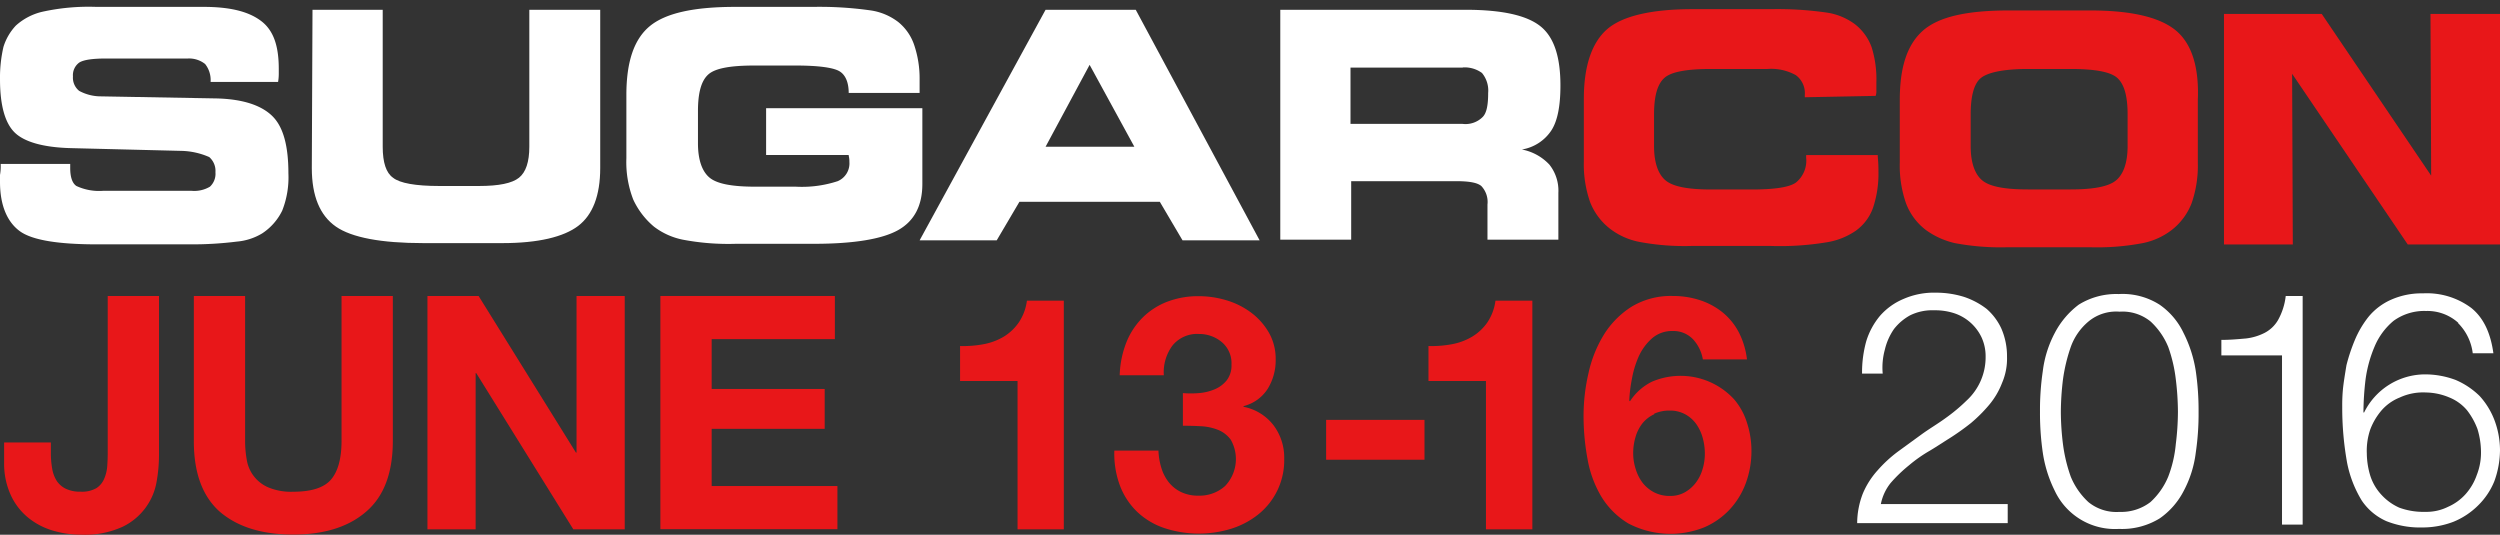 <svg id="Layer_1" data-name="Layer 1" xmlns="http://www.w3.org/2000/svg" viewBox="0 0 363.2 77.69"><rect x="0" y="0" width="363.2" height="77.69" fill="#333333" stroke="none"/><defs><style>.cls-1{fill:#fff;}.cls-2{fill:#e81719;}</style></defs><title>sugarcon-logo</title><path class="cls-1" d="M0.1,23.82H10.2v0.6c0,1.3.3,2.2,0.9,2.6a7.8,7.8,0,0,0,3.9.7H27.8a4.47,4.47,0,0,0,2.7-.6,2.56,2.56,0,0,0,.8-2.1,2.66,2.66,0,0,0-.9-2.2,10.61,10.61,0,0,0-4-.9l-16.1-.4c-4-.1-6.8-0.9-8.2-2.3s-2.1-4-2.1-7.7a19.85,19.85,0,0,1,.5-4.7,7.93,7.93,0,0,1,1.8-3.1,8.63,8.63,0,0,1,3.8-2A31.17,31.17,0,0,1,14,1H29.6c3.9,0,6.6.7,8.4,2.1s2.5,3.7,2.5,6.9v0.7a6.82,6.82,0,0,1-.1,1.2H30.6v-0.1a3.74,3.74,0,0,0-.8-2.5,3.74,3.74,0,0,0-2.5-.8H15.4q-3,0-3.9.6a2.26,2.26,0,0,0-.9,2,2.45,2.45,0,0,0,.9,2.1,6.62,6.62,0,0,0,3.2.8l16.8,0.3c3.8,0.1,6.5,1,8.1,2.6s2.3,4.4,2.3,8.3a13.16,13.16,0,0,1-.9,5.4,8.29,8.29,0,0,1-2.9,3.3,8.48,8.48,0,0,1-3.7,1.2,51.83,51.83,0,0,1-6.7.4H14.1c-5.6,0-9.4-.6-11.2-1.9S0,29.92,0,26.42v-1a7.59,7.59,0,0,0,.1-1.6"/><path class="cls-1" d="M45.4,1.42H55.6v19.9q0,3.45,1.5,4.5c1,0.8,3.3,1.2,6.7,1.2h5.8c2.9,0,4.8-.4,5.8-1.2s1.5-2.3,1.5-4.5V1.42H87.2v23c0,4-1.1,6.8-3.2,8.4s-5.8,2.5-11,2.5H61.5c-6.1,0-10.4-.8-12.7-2.4s-3.5-4.4-3.5-8.5Z"/><path class="cls-1" d="M123.3,13.52h0c0-1.6-.5-2.7-1.4-3.2s-3-.8-6.3-0.8h-6c-3.5,0-5.7.4-6.7,1.3s-1.5,2.6-1.5,5.3v4.7c0,2.4.6,4.1,1.7,5s3.3,1.3,6.6,1.3h5.9a16.68,16.68,0,0,0,6.1-.8,2.8,2.8,0,0,0,1.7-2.8,3.44,3.44,0,0,0-.1-0.9v-0.1h-12v-6.8H134v11c0,3.2-1.2,5.4-3.5,6.7s-6.4,2-12.2,2H106.9a35.31,35.31,0,0,1-7.7-.6,10.18,10.18,0,0,1-4.2-1.9A11.35,11.35,0,0,1,92,29a15.06,15.06,0,0,1-1-6v-9.2c0-4.8,1.1-8.1,3.4-10S100.8,1,106.8,1h11.4a52.69,52.69,0,0,1,8.2.5,8.62,8.62,0,0,1,4.1,1.7,7.29,7.29,0,0,1,2.3,3.3,15.16,15.16,0,0,1,.8,5.1v1.9H123.3Z"/><path class="cls-1" d="M144.8,34.92H133.6l18.3-33.5H165l18,33.5H171.8l-3.3-5.6H148.1Zm7.1-13.6h12.9l-6.5-11.9Z"/><path class="cls-1" d="M212.9,1.42c5.3,0,8.9.8,10.9,2.4s2.9,4.5,2.9,8.6c0,2.9-.4,5.1-1.3,6.5a6.36,6.36,0,0,1-4.3,2.8,7.37,7.37,0,0,1,4,2.2,6.11,6.11,0,0,1,1.3,4.1v6.8H216.1v-5.1a3.37,3.37,0,0,0-.9-2.7c-0.6-.5-1.8-0.7-3.7-0.7H196.3v8.5H186V1.42h26.9Zm-0.4,8.4H196.2V18h16.3a3.52,3.52,0,0,0,2.9-1c0.6-.6.8-1.8,0.8-3.5a4,4,0,0,0-.9-2.9,4.25,4.25,0,0,0-2.8-.8"/><polygon class="cls-2" points="349.8 35.52 333 10.72 333.1 35.52 323.1 35.52 323.1 2.02 337.3 2.02 353.2 25.52 353.1 2.02 363.2 2.02 363.2 35.52 349.8 35.52"/><path class="cls-2" d="M316.1,4.42c-2.3-1.9-6.4-2.9-12.4-2.9H291.8c-6,0-10.1.9-12.4,2.9s-3.4,5.3-3.4,10.1v9.1a16.64,16.64,0,0,0,.9,5.9,8.73,8.73,0,0,0,2.9,3.9,11.53,11.53,0,0,0,4.2,1.9,35.94,35.94,0,0,0,7.7.6h11.9a35.31,35.31,0,0,0,7.7-.6,10.18,10.18,0,0,0,4.2-1.9,9.1,9.1,0,0,0,2.9-3.9,16.64,16.64,0,0,0,.9-5.9v-9.1c0.2-4.8-.9-8.2-3.2-10.1m-7,16.8c0,2.4-.6,4.1-1.7,5s-3.3,1.3-6.6,1.3h-6.2c-3.3,0-5.5-.4-6.6-1.3s-1.7-2.6-1.7-5v-4.6c0-2.7.5-4.5,1.5-5.3s3.3-1.3,6.8-1.3h6.2c3.5,0,5.8.4,6.8,1.3s1.5,2.6,1.5,5.3v4.61h0Z"/><path class="cls-2" d="M262.2,14.12v-0.3a3.24,3.24,0,0,0-1.3-2.9,7.33,7.33,0,0,0-4.1-.9h-8.2c-3.5,0-5.8.4-6.8,1.3s-1.5,2.6-1.5,5.3v4.61c0,2.4.6,4.1,1.7,5s3.3,1.3,6.6,1.3h5.9c3.2,0,5.4-.3,6.4-1a4.09,4.09,0,0,0,1.5-3.6v-0.4h10.4v0.2a20.35,20.35,0,0,1,.1,2.2,15.56,15.56,0,0,1-.8,5.3,7,7,0,0,1-2.5,3.3,10.4,10.4,0,0,1-4.4,1.7,41.45,41.45,0,0,1-8,.5H245.8a35.31,35.31,0,0,1-7.7-.6,10.18,10.18,0,0,1-4.2-1.9,9.1,9.1,0,0,1-2.9-3.9,16.64,16.64,0,0,1-.9-5.9v-9.1c0-4.8,1.2-8.2,3.4-10.1s6.4-2.9,12.4-2.9h11.4a50.29,50.29,0,0,1,8.1.5,9.08,9.08,0,0,1,4.1,1.7,7.46,7.46,0,0,1,2.4,3.3,15.57,15.57,0,0,1,.7,5.2v1.1a2.2,2.2,0,0,1-.1.8l-10.3.2h0Z"/><path class="cls-1" d="M269.81,76.11a12,12,0,0,1,.82-4.4,11.82,11.82,0,0,1,2.15-3.38,19,19,0,0,1,3-2.76l3.38-2.46c1.13-.82,2.36-1.54,3.48-2.36a25.44,25.44,0,0,0,3.07-2.56,8.54,8.54,0,0,0,2.76-6.35,6.54,6.54,0,0,0-.61-2.87,6.72,6.72,0,0,0-4-3.48,8.83,8.83,0,0,0-2.86-.41,7.29,7.29,0,0,0-3.48.72,7.57,7.57,0,0,0-2.36,2,8.76,8.76,0,0,0-1.33,3,9.84,9.84,0,0,0-.31,3.48h-3a16.93,16.93,0,0,1,.61-4.71,10.56,10.56,0,0,1,2-3.69,9.31,9.31,0,0,1,3.39-2.44,11,11,0,0,1,4.71-.92,13.68,13.68,0,0,1,4.1.61,11.12,11.12,0,0,1,3.28,1.74,8.46,8.46,0,0,1,2.15,2.87,10.07,10.07,0,0,1,.82,4.1,8.94,8.94,0,0,1-.72,3.79A11.14,11.14,0,0,1,289,58.8a21.79,21.79,0,0,1-2.66,2.66,35.4,35.4,0,0,1-3.17,2.25c-0.82.51-1.74,1.13-2.76,1.74a20.73,20.73,0,0,0-3.07,2.15,21.11,21.11,0,0,0-2.66,2.56,7.06,7.06,0,0,0-1.43,3.07h18.43V76H269.81v0.12Z"/><path class="cls-1" d="M313.74,44.26a10.38,10.38,0,0,1,3.48,4.1A18.42,18.42,0,0,1,319,53.89a39.5,39.5,0,0,1,.41,5.94,38.61,38.61,0,0,1-.41,5.94,15.92,15.92,0,0,1-1.74,5.53,11,11,0,0,1-3.48,4,10.43,10.43,0,0,1-5.94,1.54,9.65,9.65,0,0,1-9.32-5.53,18.42,18.42,0,0,1-1.74-5.53,39.5,39.5,0,0,1-.41-5.94,38.61,38.61,0,0,1,.41-5.94,15.92,15.92,0,0,1,1.74-5.53A12.2,12.2,0,0,1,302,44.26a10.31,10.31,0,0,1,5.8-1.54,10,10,0,0,1,5.94,1.54M303.4,46.72a8.58,8.58,0,0,0-2.56,3.69,24.3,24.3,0,0,0-1.13,4.71,40.21,40.21,0,0,0-.31,4.71,38.87,38.87,0,0,0,.31,4.71,22.63,22.63,0,0,0,1.13,4.71,10.39,10.39,0,0,0,2.56,3.69,6.45,6.45,0,0,0,4.51,1.43,7,7,0,0,0,4.51-1.43A10.39,10.39,0,0,0,315,69.25a17.61,17.61,0,0,0,1.1-4.73,38.87,38.87,0,0,0,.31-4.71,40.22,40.22,0,0,0-.31-4.71,21.16,21.16,0,0,0-1.1-4.7,10.39,10.39,0,0,0-2.56-3.69,6.45,6.45,0,0,0-4.51-1.43,6.29,6.29,0,0,0-4.53,1.44"/><path class="cls-1" d="M326.23,49.18a7.92,7.92,0,0,0,2.77-.82,4.8,4.8,0,0,0,1.94-1.84A9.27,9.27,0,0,0,332.07,43h2.46V76.21h-3V51.63h-8.81V49.38c1.23,0,2.36-.1,3.48-0.2"/><path class="cls-1" d="M357.16,46.92a6.68,6.68,0,0,0-4.71-1.74,7.59,7.59,0,0,0-4.71,1.43A9.74,9.74,0,0,0,345,50.3a18.58,18.58,0,0,0-1.33,4.81,41.88,41.88,0,0,0-.31,4.81h0.1a9.89,9.89,0,0,1,8.81-5.53,12.6,12.6,0,0,1,4.51.82,11.32,11.32,0,0,1,3.45,2.31A11,11,0,0,1,362.38,61a12.46,12.46,0,0,1,.82,4.4,13.49,13.49,0,0,1-.82,4.51A10.39,10.39,0,0,1,360,73.45a10.91,10.91,0,0,1-3.58,2.36,12.6,12.6,0,0,1-4.51.82,13.24,13.24,0,0,1-5.22-.92,8.38,8.38,0,0,1-3.58-3A16.67,16.67,0,0,1,341,67.3a45.06,45.06,0,0,1-.72-8.19,25.1,25.1,0,0,1,.1-2.56c0.1-1,.31-2.25.51-3.48a25.94,25.94,0,0,1,1.23-3.69,14.18,14.18,0,0,1,2-3.38,8.92,8.92,0,0,1,3.31-2.48,10.89,10.89,0,0,1,4.57-.9,10.78,10.78,0,0,1,7.07,2.15c1.74,1.43,2.76,3.58,3.17,6.55h-3a7.49,7.49,0,0,0-2.15-4.4m-8.5,10.85A6.87,6.87,0,0,0,346,59.61a9.41,9.41,0,0,0-1.64,2.76,9.56,9.56,0,0,0-.51,3.48,11.54,11.54,0,0,0,.51,3.28A7.37,7.37,0,0,0,346,71.91a7.81,7.81,0,0,0,2.56,1.84,10.12,10.12,0,0,0,3.79.61,7,7,0,0,0,3.28-.72,7.42,7.42,0,0,0,2.56-1.84A8.25,8.25,0,0,0,359.83,69a8.87,8.87,0,0,0,.61-3.28,11.69,11.69,0,0,0-.51-3.38,10.2,10.2,0,0,0-1.54-2.76,6.58,6.58,0,0,0-2.56-1.84,9,9,0,0,0-3.38-.72,8.07,8.07,0,0,0-3.79.72"/><path class="cls-2" d="M22.77,69.88a8.93,8.93,0,0,1-4.94,6.64,13.14,13.14,0,0,1-6,1.16,14.42,14.42,0,0,1-4.13-.59,10.31,10.31,0,0,1-3.59-1.87A9.16,9.16,0,0,1,1.6,72a10.9,10.9,0,0,1-1-4.77V64.28H7.39V65.8a12.76,12.76,0,0,0,.19,2.28,4.85,4.85,0,0,0,.66,1.78A3.32,3.32,0,0,0,9.55,71a4.73,4.73,0,0,0,2.16.43A4.19,4.19,0,0,0,14,70.92a3,3,0,0,0,1.15-1.4,5.57,5.57,0,0,0,.43-1.8q0.07-1,.07-1.87V43H23.1V66.22A22.41,22.41,0,0,1,22.77,69.88Z"/><path class="cls-2" d="M53.22,74.31q-3.84,3.35-10.63,3.35T31.93,74.34Q28.16,71,28.16,64.09V43h7.45V64.09a15.32,15.32,0,0,0,.24,2.71,5.26,5.26,0,0,0,3.11,4,8.59,8.59,0,0,0,3.63.64q4,0,5.51-1.78t1.52-5.58V43h7.45V64.09Q57.06,71,53.22,74.31Z"/><path class="cls-2" d="M69.53,43L83.67,65.75h0.09V43h7V76.9H83.29L69.19,54.21H69.1V76.9h-7V43h7.43Z"/><path class="cls-2" d="M121.29,43v6.27h-17.9v7.24h16.42v5.79H103.39v8.31h18.27v6.27H95.94V43h25.35Z"/><path class="cls-2" d="M147.83,76.9V55.35h-8.35V50.27a15.91,15.91,0,0,0,3.39-.26,8.84,8.84,0,0,0,2.94-1.09A7.23,7.23,0,0,0,148,46.86a7.34,7.34,0,0,0,1.19-3.18h5.36V76.9h-6.72Z"/><path class="cls-2" d="M174.16,57.11a7.3,7.3,0,0,0,2.3-.55,4.42,4.42,0,0,0,1.76-1.31,3.53,3.53,0,0,0,.69-2.28,4,4,0,0,0-1.42-3.28,5.09,5.09,0,0,0-3.29-1.17,4.6,4.6,0,0,0-3.87,1.69,6.52,6.52,0,0,0-1.25,4.31h-6.41a14.14,14.14,0,0,1,.93-4.68,10.68,10.68,0,0,1,2.33-3.63,10.3,10.3,0,0,1,3.58-2.35,12.5,12.5,0,0,1,4.65-.83,13.89,13.89,0,0,1,4,.59,11.38,11.38,0,0,1,3.58,1.78,9.65,9.65,0,0,1,2.59,2.9,7.67,7.67,0,0,1,1,3.94,7.86,7.86,0,0,1-1.18,4.28A5.83,5.83,0,0,1,180.66,59v0.1A7.24,7.24,0,0,1,185,61.76a7.8,7.8,0,0,1,1.57,4.89,10.06,10.06,0,0,1-3.75,8.07,12,12,0,0,1-3.94,2.09,16,16,0,0,1-9.75-.1,10.7,10.7,0,0,1-3.92-2.35,10.39,10.39,0,0,1-2.49-3.77,13.29,13.29,0,0,1-.83-5.13h6.41a9.55,9.55,0,0,0,.43,2.54,6.24,6.24,0,0,0,1.09,2.09,5.19,5.19,0,0,0,1.78,1.4,5.71,5.71,0,0,0,2.54.52,5.56,5.56,0,0,0,3.84-1.4,5.67,5.67,0,0,0,.83-6.72,4.24,4.24,0,0,0-1.88-1.45,7.88,7.88,0,0,0-2.49-.52q-1.35-.07-2.59-0.07V57.11A14.1,14.1,0,0,0,174.16,57.11Z"/><path class="cls-2" d="M206.95,61v5.79H192.66V61h14.29Z"/><path class="cls-2" d="M215.88,76.9V55.35h-8.35V50.27a15.91,15.91,0,0,0,3.39-.26,8.85,8.85,0,0,0,2.94-1.09,7.23,7.23,0,0,0,2.21-2.06,7.35,7.35,0,0,0,1.19-3.18h5.36V76.9h-6.74Z"/><path class="cls-2" d="M246,49.33a3.92,3.92,0,0,0-3-1.24,4.39,4.39,0,0,0-3,1.07,7.79,7.79,0,0,0-1.92,2.61,14.07,14.07,0,0,0-1,3.3,20.81,20.81,0,0,0-.38,3.13l0.1,0.1a8.05,8.05,0,0,1,3.2-2.85A10.58,10.58,0,0,1,251.92,58a9.65,9.65,0,0,1,1.91,3.51,13,13,0,0,1,.62,3.94,13.45,13.45,0,0,1-.83,4.77,11.39,11.39,0,0,1-2.37,3.84,11,11,0,0,1-3.68,2.56,13.21,13.21,0,0,1-11-.57,11.52,11.52,0,0,1-3.94-3.92,16.14,16.14,0,0,1-2-5.48,34.11,34.11,0,0,1-.57-6.24,27.34,27.34,0,0,1,.71-6.17A18,18,0,0,1,233,48.64a12.82,12.82,0,0,1,4-4.06A11,11,0,0,1,243,43a12.54,12.54,0,0,1,4,.62,10.26,10.26,0,0,1,3.28,1.78,9.23,9.23,0,0,1,2.33,2.87,11.52,11.52,0,0,1,1.19,3.94h-6.41A5.73,5.73,0,0,0,246,49.33Zm-5.67,10.85a4.71,4.71,0,0,0-1.73,1.34,5.92,5.92,0,0,0-1,2,8.2,8.2,0,0,0-.33,2.35,7.39,7.39,0,0,0,.36,2.26,6.3,6.3,0,0,0,1,2,5.15,5.15,0,0,0,1.69,1.4,4.83,4.83,0,0,0,2.28.52,4.31,4.31,0,0,0,2.16-.52,5.3,5.3,0,0,0,1.59-1.38,6,6,0,0,0,1-2,7.64,7.64,0,0,0,.33-2.23,8.62,8.62,0,0,0-.31-2.3,6.44,6.44,0,0,0-.93-2,4.76,4.76,0,0,0-1.59-1.42,4.53,4.53,0,0,0-2.26-.55,5.29,5.29,0,0,0-2.31.47h0.05Z"/></svg>